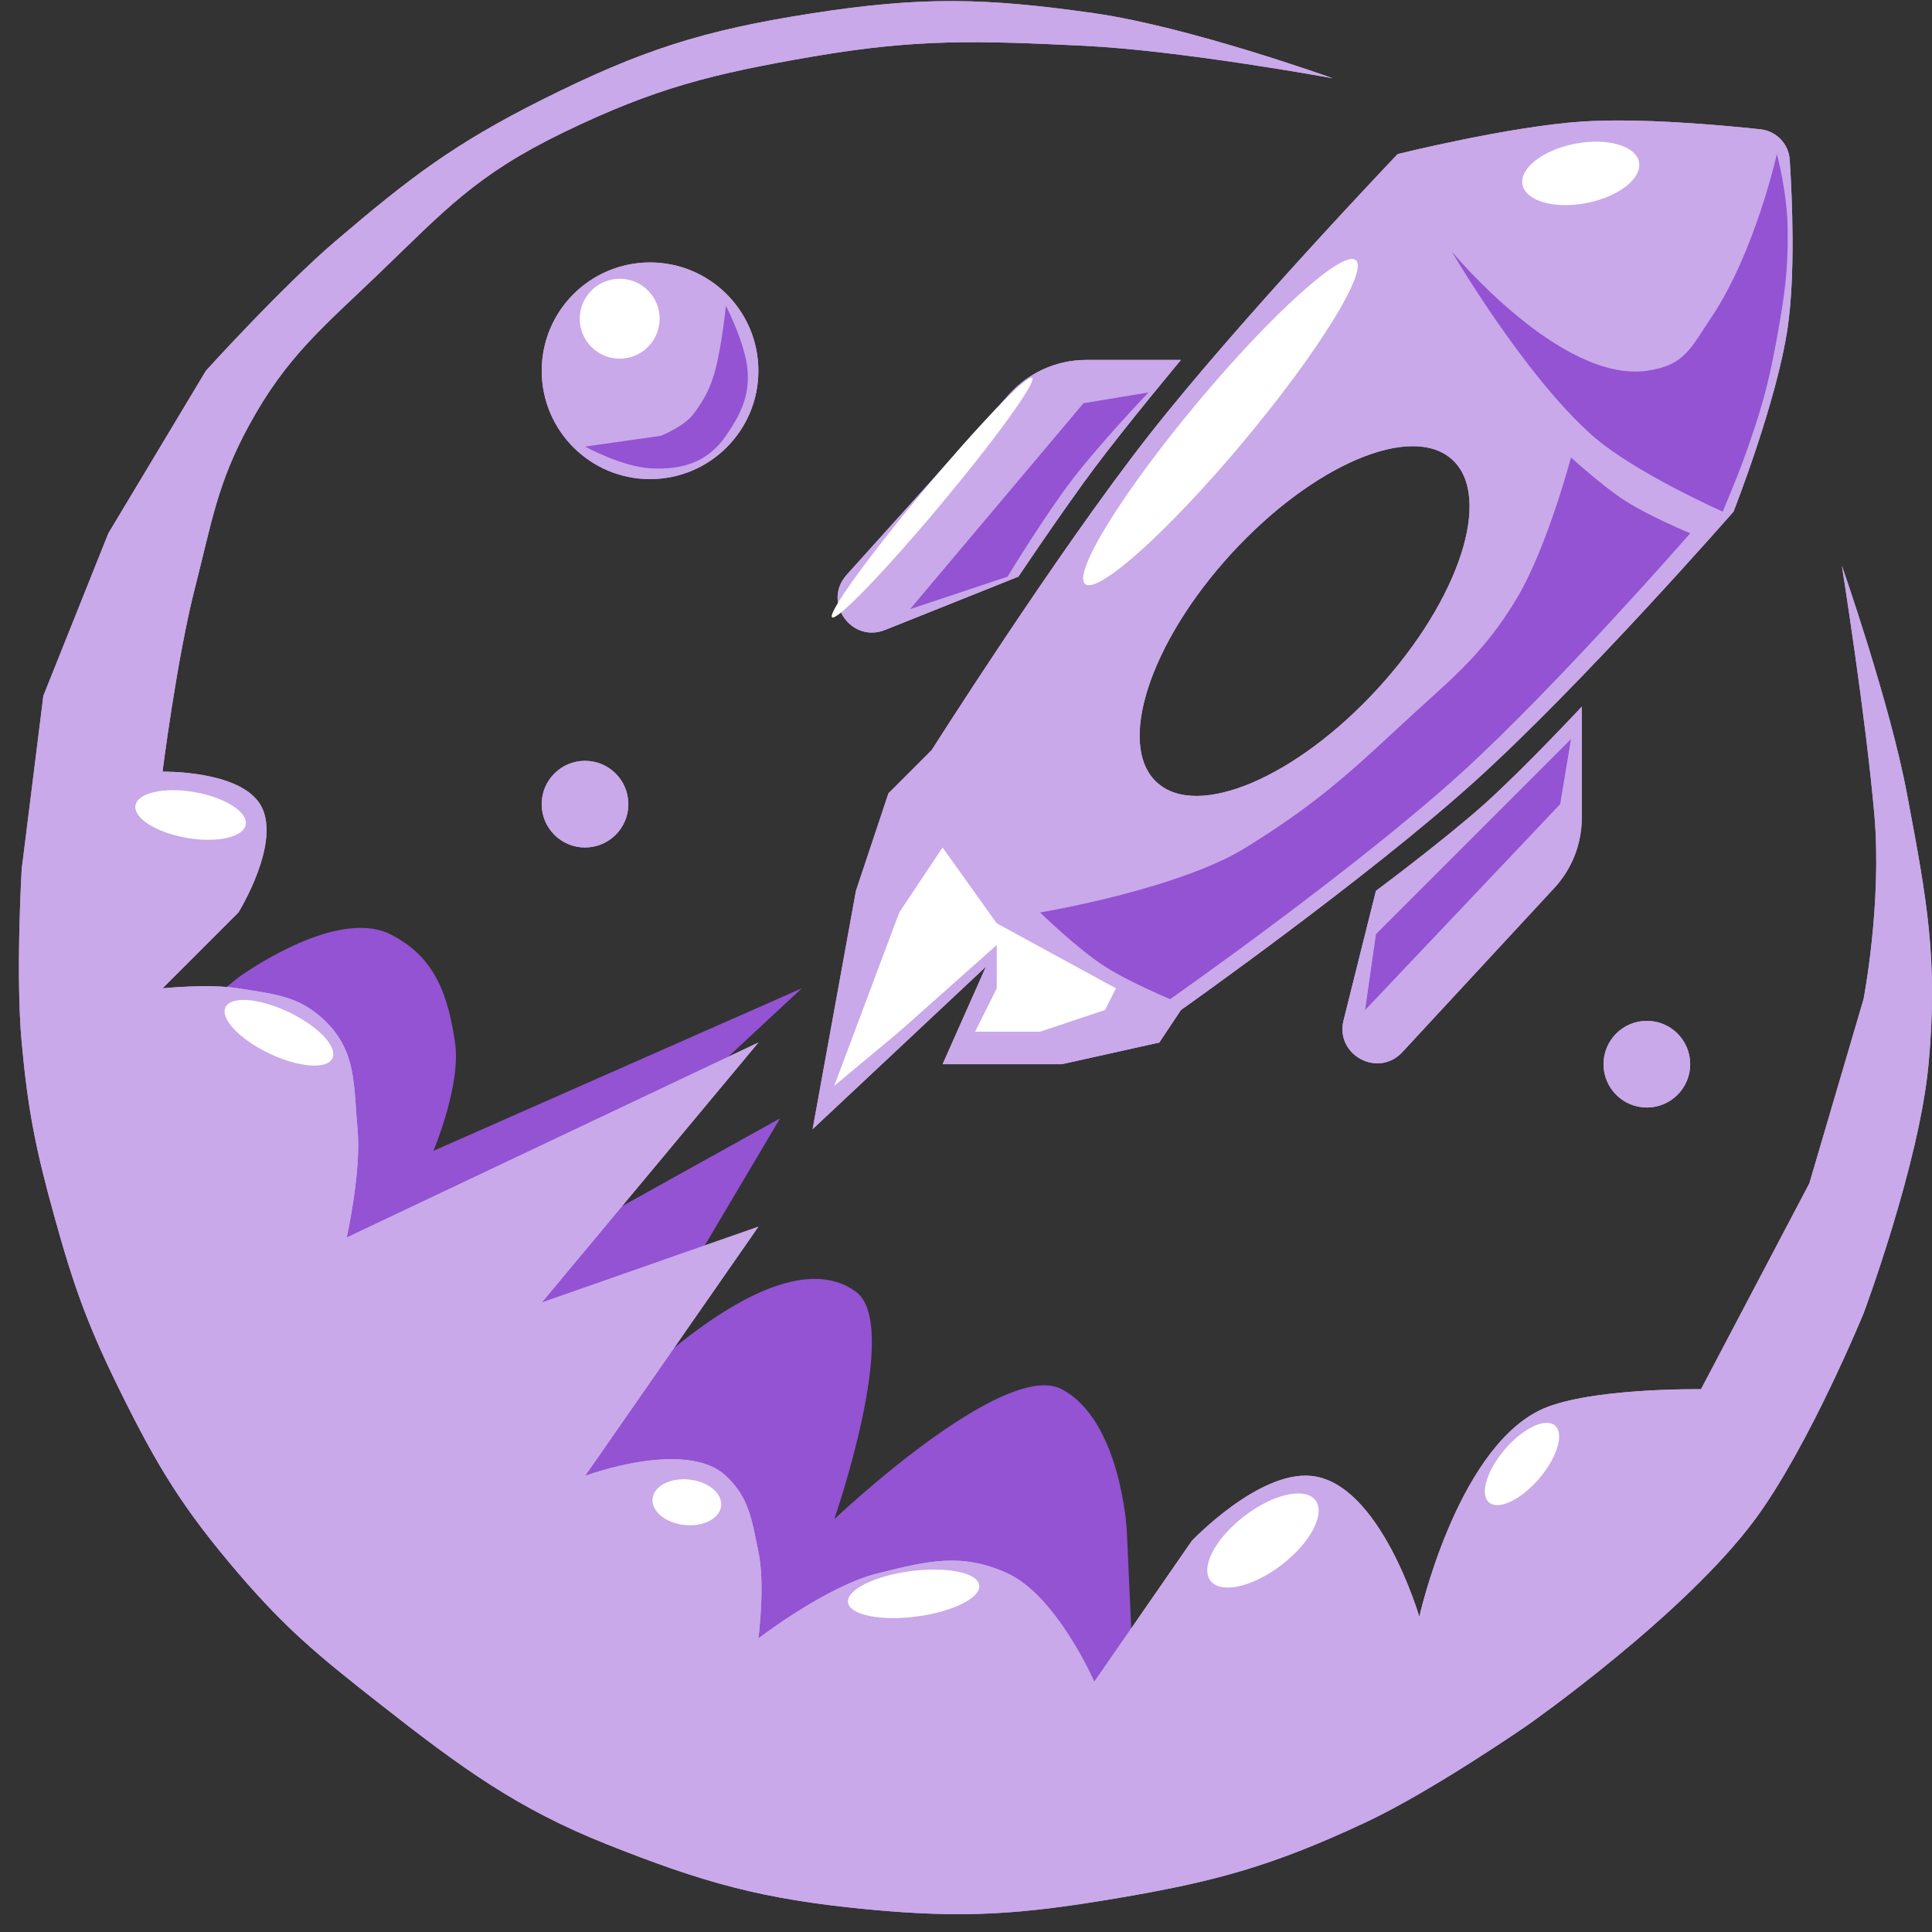 <svg width="56" height="56" viewBox="0 0 56 56" fill="none" xmlns="http://www.w3.org/2000/svg">
<rect x="0" y="0" width="56" height="56" fill="#333333" stroke="none"/>
<path d="M11.306 27.077C9.706 26.284 6.909 28.333 6.909 28.333L3.769 30.846C6.595 34.51 12.31 41.963 12.562 42.465C12.813 42.968 18.738 49.164 21.669 52.2L32.974 51.258L32.66 44.349C32.66 44.349 32.491 41.172 30.776 40.267C29.092 39.378 24.181 44.035 24.181 44.035C24.181 44.035 26.138 38.411 24.809 37.441C22.364 35.653 17.586 40.895 17.586 40.895L22.611 32.416L14.132 37.126L23.239 28.647L12.562 33.358C12.562 33.358 13.371 31.455 13.19 30.218C12.982 28.802 12.587 27.713 11.306 27.077Z" fill="#9353D3"/>
<path d="M34.23 10.433H31.483C30.633 10.433 29.822 10.794 29.253 11.426L24.541 16.662C23.833 17.448 24.673 18.652 25.656 18.259L29.519 16.714C29.519 16.714 30.821 14.773 31.717 13.574C32.658 12.316 34.23 10.433 34.23 10.433Z" fill="#C9A9E9"/>
<path d="M45.849 23.703V20.482C45.849 20.482 44.186 22.267 43.023 23.309C41.853 24.356 39.882 25.821 39.882 25.821L38.944 29.574C38.693 30.578 39.945 31.255 40.648 30.496L45.05 25.741C45.564 25.187 45.849 24.459 45.849 23.703Z" fill="#C9A9E9"/>
<path fill-rule="evenodd" clip-rule="evenodd" d="M24.81 25.821L23.554 32.73L28.578 28.019L27.322 30.846H30.777L33.603 30.218L34.231 29.275C34.231 29.275 39.592 25.487 42.71 22.681C45.869 19.837 50.247 14.83 50.247 14.83C50.247 14.83 51.505 11.642 51.817 9.491C52.04 7.957 51.95 5.791 51.877 4.636C51.847 4.169 51.488 3.796 51.022 3.747C49.82 3.619 47.505 3.414 45.85 3.524C43.738 3.665 40.512 4.466 40.512 4.466C40.512 4.466 35.914 9.28 33.289 12.631C30.625 16.033 27.008 21.738 27.008 21.738L25.752 22.995L24.81 25.821ZM33.534 22.68C34.71 23.756 37.58 22.534 39.944 19.95C42.308 17.367 43.271 14.4 42.095 13.324C40.919 12.248 38.049 13.47 35.685 16.053C33.321 18.637 32.358 21.604 33.534 22.68Z" fill="#C9A9E9"/>
<path d="M21.983 30.218L10.05 35.87C10.05 35.87 10.477 33.957 10.364 32.73C10.246 31.455 10.342 30.48 9.422 29.59C8.669 28.86 7.944 28.816 6.91 28.647C6.062 28.509 4.711 28.647 4.711 28.647L6.91 26.449C6.91 26.449 8.2 24.37 7.538 23.309C6.922 22.322 4.711 22.367 4.711 22.367C4.711 22.367 5.127 19.078 5.654 17.028C6.136 15.15 6.294 14.019 7.224 12.317C8.308 10.333 9.361 9.488 10.992 7.921C12.885 6.103 13.79 5.069 16.331 3.838C18.984 2.553 20.648 2.14 23.554 1.64C26.578 1.12 28.34 1.179 31.405 1.326C34.246 1.463 38.628 2.268 38.628 2.268C38.628 2.268 34.487 0.78 31.719 0.384C28.562 -0.067 26.705 -0.105 23.554 0.384C20.373 0.878 18.581 1.454 15.703 2.896C13.178 4.161 11.883 5.145 9.736 6.979C8.153 8.33 5.968 10.747 5.968 10.747L3.141 15.458L1.257 20.168L0.629 25.193C0.629 25.193 0.449 28.264 0.629 30.218C0.812 32.206 1.039 33.318 1.571 35.242C2.13 37.262 2.53 38.386 3.455 40.267C4.552 42.495 5.294 43.719 6.91 45.605C8.321 47.253 9.286 48.034 10.992 49.374C13.374 51.245 14.986 52.42 17.587 53.456C20.405 54.579 22.104 55.051 25.124 55.341C27.934 55.61 29.563 55.495 32.347 55.026C35.254 54.537 36.899 54.077 39.57 52.828C41.513 51.92 44.28 50.002 44.28 50.002C44.28 50.002 48.813 46.83 50.875 44.035C52.438 41.916 54.016 38.069 54.016 38.069C54.016 38.069 55.631 33.748 55.9 30.846C56.18 27.82 55.849 26.06 55.292 23.104L55.272 22.995C54.776 20.362 53.388 16.4 53.388 16.4C53.388 16.4 54.084 20.789 54.33 23.623C54.553 26.192 54.016 28.961 54.016 28.961L52.445 34.3L49.305 40.267C49.305 40.267 45.924 40.218 44.594 40.895C42.195 42.117 41.14 46.862 41.14 46.862C41.14 46.862 40.002 42.968 37.999 42.779C36.47 42.635 34.545 44.663 34.545 44.663L31.719 48.746C31.719 48.746 30.632 46.264 29.206 45.605C27.885 44.996 26.888 45.244 25.485 45.594L25.438 45.605C23.947 45.977 21.983 47.49 21.983 47.49C21.983 47.49 22.186 45.937 21.983 44.977C21.791 44.063 21.723 43.418 21.041 42.779C19.879 41.688 16.959 42.779 16.959 42.779L21.983 35.556L15.703 37.755L21.983 30.218Z" fill="#C9A9E9"/>
<ellipse cx="18.842" cy="10.747" rx="3.14" ry="3.14" fill="#C9A9E9"/>
<ellipse cx="47.735" cy="30.846" rx="1.256" ry="1.256" fill="#C9A9E9"/>
<ellipse cx="16.957" cy="23.309" rx="1.256" ry="1.256" fill="#C9A9E9"/>
<path d="M42.082 7.293C42.082 7.293 45.231 11.1 47.735 10.747C48.821 10.594 48.991 10.119 49.619 9.177C50.873 7.296 51.503 4.467 51.503 4.467C51.503 4.467 51.805 5.554 51.817 6.665C51.831 7.897 51.721 8.592 51.503 9.805C51.256 11.181 51.032 11.943 50.561 13.26C50.338 13.881 49.933 14.83 49.933 14.83C49.933 14.83 47.364 13.689 46.164 12.632C44.174 10.877 42.082 7.293 42.082 7.293Z" fill="#9353D3"/>
<path d="M42.396 22.367C45.153 19.854 48.991 15.458 48.991 15.458C48.991 15.458 47.798 14.961 47.107 14.516C46.446 14.091 45.536 13.26 45.536 13.26C45.536 13.26 44.844 15.877 43.966 17.342C42.94 19.055 41.971 19.748 40.512 21.11C38.916 22.601 37.97 23.413 36.115 24.565C34.158 25.781 30.148 26.449 30.148 26.449C30.148 26.449 31.227 27.502 32.033 28.019C32.725 28.463 33.917 28.961 33.917 28.961C33.917 28.961 39.296 25.193 42.396 22.367Z" fill="#9353D3"/>
<path d="M26.379 17.656L29.205 16.714C29.205 16.714 30.282 14.94 31.09 13.888C31.883 12.853 33.288 11.375 33.288 11.375L31.404 11.689L26.379 17.656Z" fill="#9353D3"/>
<path d="M45.222 23.309L45.536 21.424L39.883 27.077L39.569 29.276L45.222 23.309Z" fill="#9353D3"/>
<path d="M21.67 10.747C21.613 9.974 21.041 8.863 21.041 8.863C21.041 8.863 20.921 10.037 20.727 10.747C20.583 11.276 20.401 11.598 20.099 12.003C19.835 12.358 19.157 12.632 19.157 12.632L16.959 12.945C16.959 12.945 18.022 13.525 18.843 13.574C19.776 13.628 20.511 13.4 21.041 12.632C21.465 12.018 21.724 11.491 21.67 10.747Z" fill="#9353D3"/>
<path d="M28.891 26.763L27.321 24.565L26.065 26.449L24.181 31.474L26.065 29.904L28.891 27.391V28.647L28.263 29.904H30.147L32.032 29.275L32.346 28.647L28.891 26.763Z" fill="white"/>
<path d="M34.23 10.433H31.483C30.633 10.433 29.822 10.794 29.253 11.426L24.541 16.662C23.833 17.448 24.673 18.652 25.656 18.259L29.519 16.714C29.519 16.714 30.821 14.773 31.717 13.574C32.658 12.316 34.23 10.433 34.23 10.433Z" fill="#C9A9E9"/>
<path d="M45.849 23.703V20.482C45.849 20.482 44.186 22.267 43.023 23.309C41.853 24.356 39.882 25.821 39.882 25.821L38.944 29.574C38.693 30.578 39.945 31.255 40.648 30.496L45.05 25.741C45.564 25.187 45.849 24.459 45.849 23.703Z" fill="#C9A9E9"/>
<path fill-rule="evenodd" clip-rule="evenodd" d="M24.81 25.821L23.554 32.73L28.578 28.019L27.322 30.846H30.777L33.603 30.218L34.231 29.275C34.231 29.275 39.592 25.487 42.71 22.681C45.869 19.837 50.247 14.83 50.247 14.83C50.247 14.83 51.505 11.642 51.817 9.491C52.04 7.957 51.95 5.791 51.877 4.636C51.847 4.169 51.488 3.796 51.022 3.747C49.82 3.619 47.505 3.414 45.85 3.524C43.738 3.665 40.512 4.466 40.512 4.466C40.512 4.466 35.914 9.28 33.289 12.631C30.625 16.033 27.008 21.738 27.008 21.738L25.752 22.995L24.81 25.821ZM33.534 22.68C34.71 23.756 37.58 22.534 39.944 19.95C42.308 17.367 43.271 14.4 42.095 13.324C40.919 12.248 38.049 13.47 35.685 16.053C33.321 18.637 32.358 21.604 33.534 22.68Z" fill="#C9A9E9"/>
<path d="M21.983 30.218L10.05 35.87C10.05 35.87 10.477 33.957 10.364 32.73C10.246 31.455 10.342 30.48 9.422 29.59C8.669 28.86 7.944 28.816 6.91 28.647C6.062 28.509 4.711 28.647 4.711 28.647L6.91 26.449C6.91 26.449 8.2 24.37 7.538 23.309C6.922 22.322 4.711 22.367 4.711 22.367C4.711 22.367 5.127 19.078 5.654 17.028C6.136 15.15 6.294 14.019 7.224 12.317C8.308 10.333 9.361 9.488 10.992 7.921C12.885 6.103 13.79 5.069 16.331 3.838C18.984 2.553 20.648 2.14 23.554 1.64C26.578 1.12 28.34 1.179 31.405 1.326C34.246 1.463 38.628 2.268 38.628 2.268C38.628 2.268 34.487 0.78 31.719 0.384C28.562 -0.067 26.705 -0.105 23.554 0.384C20.373 0.878 18.581 1.454 15.703 2.896C13.178 4.161 11.883 5.145 9.736 6.979C8.153 8.33 5.968 10.747 5.968 10.747L3.141 15.458L1.257 20.168L0.629 25.193C0.629 25.193 0.449 28.264 0.629 30.218C0.812 32.206 1.039 33.318 1.571 35.242C2.13 37.262 2.53 38.386 3.455 40.267C4.552 42.495 5.294 43.719 6.91 45.605C8.321 47.253 9.286 48.034 10.992 49.374C13.374 51.245 14.986 52.42 17.587 53.456C20.405 54.579 22.104 55.051 25.124 55.341C27.934 55.61 29.563 55.495 32.347 55.026C35.254 54.537 36.899 54.077 39.57 52.828C41.513 51.92 44.28 50.002 44.28 50.002C44.28 50.002 48.813 46.83 50.875 44.035C52.438 41.916 54.016 38.069 54.016 38.069C54.016 38.069 55.631 33.748 55.9 30.846C56.18 27.82 55.849 26.06 55.292 23.104L55.272 22.995C54.776 20.362 53.388 16.4 53.388 16.4C53.388 16.4 54.084 20.789 54.33 23.623C54.553 26.192 54.016 28.961 54.016 28.961L52.445 34.3L49.305 40.267C49.305 40.267 45.924 40.218 44.594 40.895C42.195 42.117 41.14 46.862 41.14 46.862C41.14 46.862 40.002 42.968 37.999 42.779C36.47 42.635 34.545 44.663 34.545 44.663L31.719 48.746C31.719 48.746 30.632 46.264 29.206 45.605C27.885 44.996 26.888 45.244 25.485 45.594L25.438 45.605C23.947 45.977 21.983 47.49 21.983 47.49C21.983 47.49 22.186 45.937 21.983 44.977C21.791 44.063 21.723 43.418 21.041 42.779C19.879 41.688 16.959 42.779 16.959 42.779L21.983 35.556L15.703 37.755L21.983 30.218Z" fill="#C9A9E9"/>
<ellipse cx="18.842" cy="10.747" rx="3.14" ry="3.14" fill="#C9A9E9"/>
<ellipse cx="47.735" cy="30.846" rx="1.256" ry="1.256" fill="#C9A9E9"/>
<ellipse cx="16.957" cy="23.309" rx="1.256" ry="1.256" fill="#C9A9E9"/>
<path d="M42.082 7.293C42.082 7.293 45.231 11.1 47.735 10.747C48.821 10.594 48.991 10.119 49.619 9.177C50.873 7.296 51.503 4.467 51.503 4.467C51.503 4.467 51.805 5.554 51.817 6.665C51.831 7.897 51.721 8.592 51.503 9.805C51.256 11.181 51.032 11.943 50.561 13.26C50.338 13.881 49.933 14.83 49.933 14.83C49.933 14.83 47.364 13.689 46.164 12.632C44.174 10.877 42.082 7.293 42.082 7.293Z" fill="#9353D3"/>
<path d="M42.396 22.367C45.153 19.854 48.991 15.458 48.991 15.458C48.991 15.458 47.798 14.961 47.107 14.516C46.446 14.091 45.536 13.26 45.536 13.26C45.536 13.26 44.844 15.877 43.966 17.342C42.94 19.055 41.971 19.748 40.512 21.11C38.916 22.601 37.97 23.413 36.115 24.565C34.158 25.781 30.148 26.449 30.148 26.449C30.148 26.449 31.227 27.502 32.033 28.019C32.725 28.463 33.917 28.961 33.917 28.961C33.917 28.961 39.296 25.193 42.396 22.367Z" fill="#9353D3"/>
<path d="M26.379 17.656L29.205 16.714C29.205 16.714 30.282 14.94 31.09 13.888C31.883 12.853 33.288 11.375 33.288 11.375L31.404 11.689L26.379 17.656Z" fill="#9353D3"/>
<path d="M45.222 23.309L45.536 21.424L39.883 27.077L39.569 29.276L45.222 23.309Z" fill="#9353D3"/>
<path d="M21.67 10.747C21.613 9.974 21.041 8.863 21.041 8.863C21.041 8.863 20.921 10.037 20.727 10.747C20.583 11.276 20.401 11.598 20.099 12.003C19.835 12.358 19.157 12.632 19.157 12.632L16.959 12.945C16.959 12.945 18.022 13.525 18.843 13.574C19.776 13.628 20.511 13.4 21.041 12.632C21.465 12.018 21.724 11.491 21.67 10.747Z" fill="#9353D3"/>
<path d="M28.891 26.763L27.321 24.565L26.065 26.449L24.181 31.474L26.065 29.904L28.891 27.391V28.647L28.263 29.904H30.147L32.032 29.275L32.346 28.647L28.891 26.763Z" fill="white"/>
<ellipse cx="0.875" cy="1.719" rx="0.875" ry="1.719" transform="matrix(0.191 0.982 -0.982 0.191 47.34 3.838)" fill="white"/>
<ellipse cx="0.875" cy="6.12" rx="0.875" ry="6.12" transform="matrix(0.767 0.641 -0.641 0.767 38.628 6.979)" fill="white"/>
<ellipse cx="0.322" cy="4.524" rx="0.322" ry="4.524" transform="matrix(0.767 0.641 -0.641 0.767 29.671 10.747)" fill="white"/>
<ellipse cx="1.158" cy="1.159" rx="1.158" ry="1.159" transform="matrix(0.767 0.641 -0.641 0.767 17.817 7.607)" fill="white"/>
<ellipse cx="0.673" cy="1.622" rx="0.673" ry="1.622" transform="matrix(-0.172 0.985 -0.985 -0.172 7.238 23.239)" fill="white"/>
<ellipse cx="0.663" cy="1.718" rx="0.663" ry="1.718" transform="matrix(-0.431 0.902 -0.902 -0.431 9.921 30.078)" fill="white"/>
<ellipse cx="0.663" cy="1" rx="0.663" ry="1" transform="matrix(-0.106 0.994 -0.994 -0.106 20.973 42.991)" fill="white"/>
<ellipse cx="0.663" cy="1.917" rx="0.663" ry="1.917" transform="matrix(0.13 0.992 -0.992 0.13 28.298 45.291)" fill="white"/>
<ellipse cx="0.89" cy="1.917" rx="0.89" ry="1.917" transform="matrix(0.609 0.793 -0.793 0.609 37.586 42.779)" fill="white"/>
<ellipse cx="0.653" cy="1.468" rx="0.653" ry="1.468" transform="matrix(0.759 0.651 -0.651 0.759 44.576 40.895)" fill="white"/>
</svg>

